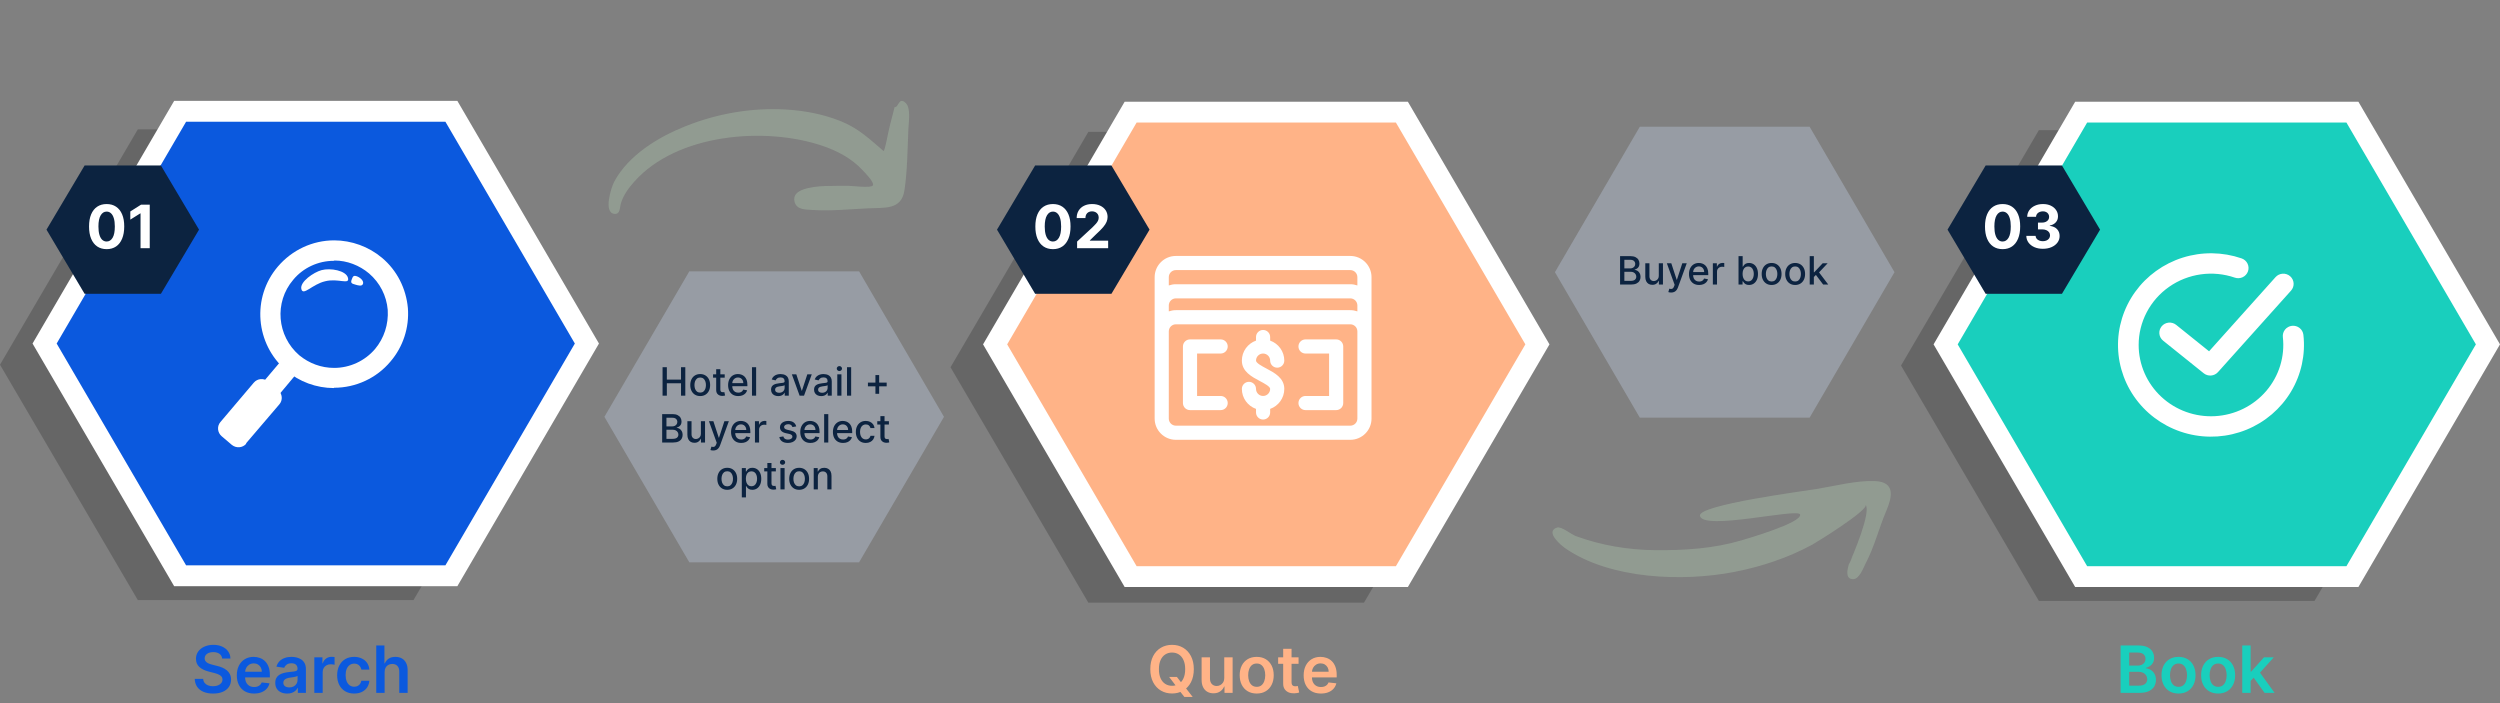 <svg width="960" height="270" viewBox="0 0 960 270" fill="none" xmlns="http://www.w3.org/2000/svg">
<rect x="0" y="0" width="960" height="270" fill="#808080" stroke="none"/>
<path d="M448.949 259.944H451.932L453.699 262.234L454.959 263.726L457.987 267.614H454.791L452.731 265.004L451.852 263.761L448.949 259.944ZM458.422 256.961C458.422 258.92 458.055 260.598 457.321 261.994C456.593 263.385 455.598 264.451 454.338 265.19C453.083 265.93 451.66 266.3 450.068 266.3C448.475 266.3 447.049 265.93 445.788 265.19C444.534 264.445 443.539 263.376 442.805 261.985C442.078 260.589 441.714 258.914 441.714 256.961C441.714 255.002 442.078 253.327 442.805 251.936C443.539 250.539 444.534 249.471 445.788 248.731C447.049 247.991 448.475 247.621 450.068 247.621C451.66 247.621 453.083 247.991 454.338 248.731C455.598 249.471 456.593 250.539 457.321 251.936C458.055 253.327 458.422 255.002 458.422 256.961ZM455.11 256.961C455.11 255.582 454.894 254.419 454.462 253.472C454.036 252.519 453.444 251.8 452.687 251.314C451.929 250.823 451.056 250.577 450.068 250.577C449.079 250.577 448.206 250.823 447.449 251.314C446.691 251.8 446.096 252.519 445.664 253.472C445.238 254.419 445.025 255.582 445.025 256.961C445.025 258.34 445.238 259.506 445.664 260.458C446.096 261.405 446.691 262.125 447.449 262.616C448.206 263.101 449.079 263.344 450.068 263.344C451.056 263.344 451.929 263.101 452.687 262.616C453.444 262.125 454.036 261.405 454.462 260.458C454.894 259.506 455.11 258.34 455.11 256.961ZM470.109 260.316V252.415H473.323V266.052H470.207V263.628H470.065C469.757 264.391 469.251 265.016 468.547 265.501C467.848 265.986 466.987 266.229 465.963 266.229C465.07 266.229 464.28 266.031 463.593 265.634C462.912 265.232 462.38 264.649 461.995 263.885C461.61 263.116 461.418 262.187 461.418 261.098V252.415H464.632V260.601C464.632 261.465 464.868 262.151 465.342 262.66C465.815 263.169 466.437 263.424 467.206 263.424C467.68 263.424 468.138 263.308 468.582 263.077C469.026 262.847 469.39 262.503 469.674 262.048C469.964 261.586 470.109 261.009 470.109 260.316ZM482.576 266.318C481.244 266.318 480.09 266.025 479.114 265.439C478.137 264.853 477.379 264.033 476.841 262.98C476.308 261.926 476.042 260.695 476.042 259.287C476.042 257.878 476.308 256.644 476.841 255.585C477.379 254.525 478.137 253.702 479.114 253.116C480.09 252.531 481.244 252.238 482.576 252.238C483.908 252.238 485.062 252.531 486.038 253.116C487.015 253.702 487.77 254.525 488.302 255.585C488.841 256.644 489.11 257.878 489.11 259.287C489.11 260.695 488.841 261.926 488.302 262.98C487.77 264.033 487.015 264.853 486.038 265.439C485.062 266.025 483.908 266.318 482.576 266.318ZM482.594 263.743C483.316 263.743 483.92 263.545 484.405 263.148C484.89 262.746 485.251 262.207 485.488 261.533C485.731 260.858 485.852 260.106 485.852 259.278C485.852 258.443 485.731 257.689 485.488 257.014C485.251 256.333 484.89 255.792 484.405 255.389C483.92 254.987 483.316 254.786 482.594 254.786C481.854 254.786 481.238 254.987 480.747 255.389C480.262 255.792 479.898 256.333 479.655 257.014C479.418 257.689 479.3 258.443 479.3 259.278C479.3 260.106 479.418 260.858 479.655 261.533C479.898 262.207 480.262 262.746 480.747 263.148C481.238 263.545 481.854 263.743 482.594 263.743ZM498.647 252.415V254.901H490.808V252.415H498.647ZM492.743 249.148H495.957V261.95C495.957 262.382 496.022 262.713 496.152 262.944C496.289 263.169 496.466 263.323 496.685 263.406C496.904 263.489 497.147 263.53 497.413 263.53C497.614 263.53 497.798 263.515 497.964 263.486C498.135 263.456 498.265 263.43 498.354 263.406L498.896 265.918C498.724 265.978 498.478 266.043 498.159 266.114C497.845 266.185 497.46 266.226 497.005 266.238C496.2 266.262 495.475 266.14 494.83 265.874C494.185 265.602 493.673 265.181 493.294 264.613C492.921 264.045 492.737 263.335 492.743 262.483V249.148ZM507.225 266.318C505.858 266.318 504.677 266.034 503.683 265.466C502.695 264.891 501.934 264.081 501.401 263.033C500.869 261.98 500.602 260.74 500.602 259.313C500.602 257.911 500.869 256.679 501.401 255.62C501.94 254.555 502.692 253.726 503.656 253.134C504.621 252.536 505.755 252.238 507.057 252.238C507.897 252.238 508.69 252.374 509.436 252.646C510.188 252.912 510.85 253.327 511.425 253.889C512.005 254.451 512.46 255.167 512.792 256.037C513.123 256.901 513.289 257.931 513.289 259.127V260.112H502.112V257.946H510.208C510.202 257.331 510.069 256.783 509.809 256.304C509.548 255.818 509.184 255.437 508.717 255.158C508.255 254.88 507.717 254.741 507.101 254.741C506.444 254.741 505.867 254.901 505.37 255.221C504.873 255.534 504.485 255.949 504.207 256.463C503.935 256.972 503.796 257.532 503.79 258.141V260.032C503.79 260.825 503.935 261.506 504.225 262.074C504.515 262.637 504.92 263.069 505.441 263.37C505.962 263.666 506.571 263.814 507.27 263.814C507.737 263.814 508.16 263.749 508.539 263.619C508.918 263.483 509.247 263.285 509.525 263.024C509.803 262.764 510.013 262.441 510.155 262.056L513.156 262.394C512.966 263.187 512.605 263.879 512.073 264.471C511.546 265.057 510.871 265.513 510.048 265.838C509.226 266.158 508.285 266.318 507.225 266.318Z" fill="#FFB387"/>
<path opacity="0.2" d="M417.923 231.417L364.996 141.03L417.923 50.643H523.778L576.706 141.03L523.778 231.417H417.923Z" fill="black"/>
<path d="M538.326 221.416H434.165L382.122 132.238L434.165 43.06H538.326L590.369 132.238L538.326 221.416Z" fill="#FFB387" stroke="white" stroke-width="8"/>
<path d="M486.293 141.504C484.611 140.615 482.308 139.398 482.308 138.474C482.308 136.977 483.526 135.758 485.024 135.758C486.521 135.758 487.739 136.977 487.739 138.474C487.739 139.974 488.955 141.189 490.455 141.189C491.955 141.189 493.17 139.974 493.17 138.474C493.17 134.934 490.9 131.915 487.739 130.794V129.422C487.739 127.923 486.524 126.707 485.024 126.707C483.524 126.707 482.308 127.922 482.308 129.422V130.794C479.147 131.915 476.877 134.934 476.877 138.474C476.877 142.67 480.69 144.686 483.755 146.306C485.436 147.194 487.739 148.412 487.739 149.336C487.739 150.833 486.521 152.051 485.024 152.051C483.526 152.051 482.308 150.833 482.308 149.336C482.308 147.836 481.092 146.62 479.593 146.62C478.093 146.62 476.877 147.836 476.877 149.336C476.877 152.876 479.147 155.894 482.308 157.015V158.388C482.308 159.887 483.524 161.103 485.024 161.103C486.523 161.103 487.739 159.887 487.739 158.388V157.015C490.9 155.894 493.17 152.876 493.17 149.336C493.17 145.14 489.357 143.124 486.293 141.504Z" fill="white"/>
<path d="M468.731 152.052H459.679V135.759H468.731C470.231 135.759 471.447 134.543 471.447 133.043C471.447 131.543 470.231 130.327 468.731 130.327H456.964C455.464 130.327 454.248 131.543 454.248 133.043V154.767C454.248 156.267 455.464 157.483 456.964 157.483H468.731C470.231 157.483 471.447 156.267 471.447 154.767C471.447 153.267 470.231 152.052 468.731 152.052Z" fill="white"/>
<path d="M513.086 130.327H501.319C499.819 130.327 498.604 131.543 498.604 133.043C498.604 134.543 499.819 135.759 501.319 135.759H510.371V152.052H501.319C499.819 152.052 498.604 153.267 498.604 154.767C498.604 156.267 499.819 157.483 501.319 157.483H513.086C514.586 157.483 515.802 156.267 515.802 154.767V133.043C515.802 131.543 514.586 130.327 513.086 130.327Z" fill="white"/>
<path d="M518.516 98.284H451.533C447.041 98.284 443.387 101.939 443.387 106.431C443.387 107.204 443.387 159.738 443.387 160.741C443.387 165.233 447.041 168.888 451.533 168.888H518.516C523.008 168.888 526.663 165.233 526.663 160.741C526.663 158.529 526.663 108.673 526.663 106.431C526.663 101.939 523.008 98.284 518.516 98.284ZM521.232 160.741C521.232 162.239 520.014 163.457 518.516 163.457H451.533C450.036 163.457 448.818 162.239 448.818 160.741C448.818 159.075 448.818 128.856 448.818 127.25C448.818 125.753 450.036 124.534 451.533 124.534H518.516C520.014 124.534 521.232 125.753 521.232 127.25C521.232 128.858 521.232 159.095 521.232 160.741ZM521.232 119.57C520.382 119.269 519.468 119.103 518.516 119.103H451.533C450.581 119.103 449.668 119.269 448.818 119.57V117.293C448.818 115.795 450.036 114.577 451.533 114.577H518.516C520.014 114.577 521.232 115.795 521.232 117.293V119.57ZM521.232 109.613C520.382 109.312 519.468 109.146 518.516 109.146H451.533C450.581 109.146 449.668 109.312 448.818 109.613V106.431C448.818 104.933 450.036 103.715 451.533 103.715H518.516C520.014 103.715 521.232 104.933 521.232 106.431V109.613Z" fill="white"/>
<path d="M814.317 266.052V247.87H821.277C822.591 247.87 823.683 248.077 824.553 248.491C825.429 248.9 826.083 249.459 826.515 250.169C826.953 250.879 827.172 251.684 827.172 252.584C827.172 253.324 827.03 253.957 826.746 254.484C826.462 255.005 826.08 255.428 825.601 255.753C825.121 256.079 824.585 256.313 823.994 256.455V256.632C824.639 256.668 825.257 256.866 825.849 257.227C826.447 257.582 826.935 258.085 827.314 258.736C827.693 259.387 827.882 260.174 827.882 261.098C827.882 262.039 827.654 262.885 827.199 263.637C826.743 264.382 826.056 264.971 825.139 265.403C824.221 265.835 823.067 266.052 821.676 266.052H814.317ZM817.61 263.299H821.153C822.348 263.299 823.209 263.072 823.736 262.616C824.269 262.154 824.535 261.562 824.535 260.84C824.535 260.302 824.402 259.816 824.136 259.384C823.869 258.946 823.491 258.603 822.999 258.354C822.508 258.1 821.922 257.973 821.241 257.973H817.61V263.299ZM817.61 255.602H820.869C821.437 255.602 821.949 255.499 822.404 255.292C822.86 255.079 823.218 254.78 823.479 254.395C823.745 254.004 823.878 253.543 823.878 253.01C823.878 252.306 823.63 251.726 823.132 251.27C822.641 250.814 821.91 250.586 820.94 250.586H817.61V255.602ZM836.554 266.318C835.222 266.318 834.068 266.025 833.091 265.439C832.115 264.853 831.357 264.033 830.818 262.98C830.286 261.926 830.019 260.695 830.019 259.287C830.019 257.878 830.286 256.644 830.818 255.585C831.357 254.525 832.115 253.702 833.091 253.116C834.068 252.531 835.222 252.238 836.554 252.238C837.885 252.238 839.039 252.531 840.016 253.116C840.992 253.702 841.747 254.525 842.28 255.585C842.818 256.644 843.088 257.878 843.088 259.287C843.088 260.695 842.818 261.926 842.28 262.98C841.747 264.033 840.992 264.853 840.016 265.439C839.039 266.025 837.885 266.318 836.554 266.318ZM836.571 263.743C837.293 263.743 837.897 263.545 838.382 263.148C838.868 262.746 839.229 262.207 839.465 261.533C839.708 260.858 839.829 260.106 839.829 259.278C839.829 258.443 839.708 257.689 839.465 257.014C839.229 256.333 838.868 255.792 838.382 255.389C837.897 254.987 837.293 254.786 836.571 254.786C835.831 254.786 835.216 254.987 834.725 255.389C834.239 255.792 833.875 256.333 833.633 257.014C833.396 257.689 833.278 258.443 833.278 259.278C833.278 260.106 833.396 260.858 833.633 261.533C833.875 262.207 834.239 262.746 834.725 263.148C835.216 263.545 835.831 263.743 836.571 263.743ZM851.764 266.318C850.432 266.318 849.278 266.025 848.301 265.439C847.325 264.853 846.567 264.033 846.028 262.98C845.496 261.926 845.229 260.695 845.229 259.287C845.229 257.878 845.496 256.644 846.028 255.585C846.567 254.525 847.325 253.702 848.301 253.116C849.278 252.531 850.432 252.238 851.764 252.238C853.095 252.238 854.249 252.531 855.226 253.116C856.202 253.702 856.957 254.525 857.49 255.585C858.028 256.644 858.298 257.878 858.298 259.287C858.298 260.695 858.028 261.926 857.49 262.98C856.957 264.033 856.202 264.853 855.226 265.439C854.249 266.025 853.095 266.318 851.764 266.318ZM851.781 263.743C852.503 263.743 853.107 263.545 853.592 263.148C854.078 262.746 854.439 262.207 854.675 261.533C854.918 260.858 855.039 260.106 855.039 259.278C855.039 258.443 854.918 257.689 854.675 257.014C854.439 256.333 854.078 255.792 853.592 255.389C853.107 254.987 852.503 254.786 851.781 254.786C851.041 254.786 850.426 254.987 849.935 255.389C849.449 255.792 849.085 256.333 848.843 257.014C848.606 257.689 848.488 258.443 848.488 259.278C848.488 260.106 848.606 260.858 848.843 261.533C849.085 262.207 849.449 262.746 849.935 263.148C850.426 263.545 851.041 263.743 851.781 263.743ZM863.955 261.772L863.946 257.893H864.461L869.362 252.415H873.117L867.089 259.127H866.423L863.955 261.772ZM861.025 266.052V247.87H864.239V266.052H861.025ZM869.584 266.052L865.145 259.846L867.311 257.582L873.428 266.052H869.584Z" fill="#19CFBD"/>
<path opacity="0.2" d="M782.923 230.756L729.996 140.368L782.923 49.981H888.778L941.706 140.368L888.778 230.756H782.923Z" fill="black"/>
<path d="M903.326 221.416H799.165L747.122 132.238L799.165 43.06H903.326L955.369 132.238L903.326 221.416Z" fill="#19CFBD" stroke="white" stroke-width="8"/>
<path fill-rule="evenodd" clip-rule="evenodd" d="M821.244 132.478C821.243 128.106 822.303 123.796 824.337 119.911C826.37 116.025 829.318 112.676 832.933 110.144C836.548 107.612 840.725 105.97 845.116 105.356C849.506 104.742 853.982 105.173 858.168 106.614C859.162 106.956 860.253 106.894 861.2 106.442C862.148 105.991 862.874 105.186 863.221 104.206C863.567 103.226 863.504 102.151 863.046 101.217C862.588 100.282 861.772 99.566 860.779 99.224C853.468 96.709 845.527 96.606 838.151 98.929C830.776 101.252 824.366 105.877 819.888 112.105C815.41 118.334 813.107 125.829 813.325 133.461C813.543 141.093 816.271 148.448 821.097 154.419C825.924 160.389 832.587 164.65 840.084 166.56C847.58 168.47 855.503 167.926 862.658 165.009C869.814 162.092 875.813 156.96 879.754 150.388C883.694 143.815 885.361 136.158 884.503 128.57C884.446 128.059 884.287 127.565 884.036 127.115C883.785 126.664 883.447 126.267 883.04 125.946C882.633 125.625 882.166 125.386 881.666 125.243C881.165 125.1 880.641 125.055 880.123 125.112C879.606 125.168 879.104 125.325 878.648 125.572C878.191 125.82 877.788 126.154 877.463 126.555C877.137 126.956 876.895 127.416 876.749 127.91C876.604 128.403 876.559 128.92 876.616 129.431C877.034 133.131 876.682 136.877 875.582 140.439C874.483 144.001 872.658 147.304 870.219 150.147C867.781 152.99 864.78 155.313 861.4 156.973C858.021 158.634 854.333 159.597 850.563 159.805C846.793 160.012 843.02 159.459 839.474 158.18C835.928 156.901 832.683 154.922 829.939 152.364C827.195 149.807 825.009 146.724 823.514 143.305C822.018 139.886 821.246 136.202 821.244 132.478ZM879.762 111.595C880.459 110.817 880.814 109.797 880.748 108.761C880.683 107.725 880.202 106.758 879.413 106.071C878.624 105.384 877.591 105.034 876.54 105.099C875.489 105.163 874.508 105.637 873.811 106.415L848.281 134.896L835.653 124.752C835.25 124.427 834.785 124.184 834.286 124.036C833.787 123.889 833.263 123.839 832.745 123.891C831.698 123.996 830.736 124.507 830.071 125.311C829.742 125.709 829.495 126.168 829.346 126.66C829.196 127.152 829.146 127.668 829.199 128.179C829.305 129.212 829.823 130.16 830.639 130.816L846.226 143.335C847.02 143.972 848.034 144.282 849.054 144.199C850.074 144.117 851.023 143.649 851.701 142.893L879.762 111.595Z" fill="white"/>
<path opacity="0.5" d="M709.986 216.592C711.52 213.394 718.633 196.526 716.381 193.78C717.925 195.66 697.604 208.237 695.933 209.143C686.588 214.212 676.355 217.615 665.929 219.633C646.147 223.466 618.454 222.454 601.194 210.631C599.527 209.489 593.113 204.181 597.882 202.584C599.556 202.017 603.259 205.171 605.175 205.872C614.86 209.426 625.293 211.169 635.586 211.258C646.817 211.355 657.876 210.691 668.731 207.492C671.161 206.771 691.869 200.743 691.244 197.606C690.708 194.907 653.841 204.009 652.77 198.047C652.025 193.882 692.805 188.553 697.464 187.791C704.537 186.641 712.835 184.43 719.989 184.731C727.94 185.076 726.583 190.914 724.309 196.243C721.471 202.906 719.813 209.866 716.433 216.308C715.546 218.006 714.018 222.445 711.566 222.408C708.388 222.346 709.443 218.551 709.969 216.587C709.692 217.621 713.045 210.157 709.969 216.587L709.986 216.592Z" fill="#A3B6A2"/>
<path d="M85.31 252.868C85.227 252.093 84.878 251.489 84.263 251.057C83.653 250.625 82.86 250.409 81.883 250.409C81.197 250.409 80.608 250.512 80.117 250.719C79.625 250.927 79.249 251.208 78.989 251.563C78.729 251.918 78.596 252.323 78.59 252.779C78.59 253.158 78.675 253.486 78.847 253.765C79.025 254.043 79.264 254.279 79.566 254.475C79.868 254.664 80.202 254.824 80.569 254.954C80.936 255.084 81.306 255.194 81.679 255.283L83.384 255.709C84.07 255.869 84.73 256.085 85.363 256.357C86.003 256.629 86.574 256.972 87.077 257.387C87.586 257.801 87.988 258.301 88.284 258.887C88.58 259.473 88.728 260.16 88.728 260.947C88.728 262.012 88.456 262.95 87.911 263.761C87.367 264.566 86.58 265.196 85.55 265.652C84.526 266.102 83.286 266.327 81.83 266.327C80.415 266.327 79.187 266.108 78.146 265.67C77.11 265.232 76.299 264.593 75.713 263.752C75.133 262.912 74.82 261.888 74.772 260.68H78.013C78.06 261.314 78.255 261.84 78.599 262.261C78.942 262.681 79.389 262.995 79.939 263.202C80.495 263.409 81.117 263.512 81.803 263.512C82.519 263.512 83.147 263.406 83.686 263.193C84.23 262.974 84.656 262.672 84.964 262.287C85.272 261.897 85.428 261.441 85.434 260.92C85.428 260.447 85.289 260.056 85.017 259.748C84.745 259.435 84.363 259.174 83.872 258.967C83.387 258.754 82.818 258.565 82.167 258.399L80.099 257.866C78.601 257.481 77.418 256.898 76.548 256.117C75.684 255.33 75.251 254.285 75.251 252.983C75.251 251.912 75.541 250.974 76.121 250.169C76.707 249.364 77.504 248.74 78.51 248.296C79.516 247.846 80.655 247.621 81.928 247.621C83.218 247.621 84.348 247.846 85.319 248.296C86.296 248.74 87.062 249.358 87.618 250.151C88.175 250.938 88.462 251.844 88.48 252.868H85.31ZM97.559 266.318C96.192 266.318 95.011 266.034 94.017 265.466C93.029 264.891 92.268 264.081 91.735 263.033C91.203 261.98 90.936 260.74 90.936 259.313C90.936 257.911 91.203 256.679 91.735 255.62C92.274 254.555 93.026 253.726 93.99 253.134C94.955 252.536 96.088 252.238 97.391 252.238C98.231 252.238 99.024 252.374 99.77 252.646C100.522 252.912 101.184 253.327 101.759 253.889C102.339 254.451 102.794 255.167 103.126 256.037C103.457 256.901 103.623 257.931 103.623 259.127V260.112H92.446V257.946H100.542C100.536 257.331 100.403 256.783 100.143 256.304C99.882 255.818 99.518 255.437 99.051 255.158C98.589 254.88 98.05 254.741 97.435 254.741C96.778 254.741 96.201 254.901 95.704 255.221C95.207 255.534 94.819 255.949 94.541 256.463C94.269 256.972 94.129 257.532 94.124 258.141V260.032C94.124 260.825 94.269 261.506 94.559 262.074C94.849 262.637 95.254 263.069 95.775 263.37C96.296 263.666 96.905 263.814 97.604 263.814C98.071 263.814 98.494 263.749 98.873 263.619C99.252 263.483 99.581 263.285 99.859 263.024C100.137 262.764 100.347 262.441 100.489 262.056L103.49 262.394C103.3 263.187 102.939 263.879 102.407 264.471C101.88 265.057 101.205 265.513 100.382 265.838C99.56 266.158 98.619 266.318 97.559 266.318ZM110.266 266.327C109.402 266.327 108.623 266.173 107.931 265.865C107.244 265.551 106.7 265.09 106.297 264.48C105.901 263.871 105.703 263.119 105.703 262.225C105.703 261.456 105.845 260.82 106.129 260.316C106.413 259.813 106.8 259.411 107.292 259.109C107.783 258.807 108.336 258.579 108.952 258.425C109.573 258.266 110.215 258.15 110.878 258.079C111.677 257.996 112.325 257.922 112.823 257.857C113.32 257.786 113.681 257.68 113.906 257.538C114.136 257.39 114.252 257.162 114.252 256.854V256.801C114.252 256.132 114.054 255.614 113.657 255.247C113.261 254.88 112.689 254.697 111.944 254.697C111.156 254.697 110.532 254.868 110.07 255.212C109.615 255.555 109.307 255.96 109.147 256.428L106.146 256.002C106.383 255.173 106.774 254.481 107.318 253.924C107.863 253.362 108.529 252.942 109.316 252.664C110.103 252.38 110.973 252.238 111.926 252.238C112.583 252.238 113.237 252.315 113.888 252.468C114.539 252.622 115.134 252.877 115.672 253.232C116.211 253.581 116.643 254.058 116.968 254.661C117.3 255.265 117.466 256.02 117.466 256.925V266.052H114.376V264.178H114.27C114.074 264.557 113.799 264.912 113.444 265.244C113.095 265.569 112.654 265.833 112.121 266.034C111.594 266.229 110.976 266.327 110.266 266.327ZM111.1 263.965C111.745 263.965 112.305 263.838 112.778 263.583C113.252 263.323 113.616 262.98 113.87 262.554C114.131 262.128 114.261 261.663 114.261 261.16V259.553C114.16 259.636 113.988 259.713 113.746 259.784C113.509 259.855 113.243 259.917 112.947 259.97C112.651 260.023 112.358 260.071 112.068 260.112C111.778 260.154 111.526 260.189 111.313 260.219C110.834 260.284 110.405 260.39 110.026 260.538C109.647 260.686 109.348 260.893 109.129 261.16C108.91 261.42 108.801 261.758 108.801 262.172C108.801 262.764 109.017 263.211 109.449 263.512C109.881 263.814 110.431 263.965 111.1 263.965ZM120.697 266.052V252.415H123.813V254.688H123.955C124.204 253.901 124.63 253.294 125.234 252.868C125.843 252.436 126.539 252.22 127.32 252.22C127.498 252.22 127.696 252.229 127.915 252.246C128.14 252.258 128.326 252.279 128.474 252.309V255.265C128.338 255.218 128.122 255.176 127.826 255.141C127.536 255.099 127.255 255.079 126.983 255.079C126.397 255.079 125.87 255.206 125.402 255.46C124.941 255.709 124.577 256.055 124.31 256.499C124.044 256.943 123.911 257.455 123.911 258.035V266.052H120.697ZM135.996 266.318C134.635 266.318 133.466 266.019 132.489 265.421C131.519 264.823 130.77 263.998 130.243 262.944C129.722 261.885 129.462 260.666 129.462 259.287C129.462 257.902 129.728 256.679 130.261 255.62C130.794 254.555 131.545 253.726 132.516 253.134C133.492 252.536 134.646 252.238 135.978 252.238C137.085 252.238 138.064 252.442 138.917 252.85C139.775 253.253 140.459 253.824 140.968 254.564C141.477 255.297 141.767 256.156 141.838 257.138H138.766C138.642 256.481 138.346 255.934 137.878 255.496C137.416 255.052 136.798 254.83 136.023 254.83C135.366 254.83 134.789 255.007 134.291 255.363C133.794 255.712 133.407 256.215 133.128 256.872C132.856 257.529 132.72 258.316 132.72 259.233C132.72 260.163 132.856 260.962 133.128 261.63C133.401 262.293 133.782 262.805 134.274 263.166C134.771 263.521 135.354 263.699 136.023 263.699C136.496 263.699 136.919 263.61 137.292 263.433C137.671 263.249 137.988 262.986 138.242 262.642C138.497 262.299 138.671 261.882 138.766 261.391H141.838C141.761 262.355 141.477 263.211 140.985 263.956C140.494 264.696 139.825 265.276 138.979 265.696C138.133 266.111 137.138 266.318 135.996 266.318ZM147.69 258.061V266.052H144.476V247.87H147.619V254.732H147.779C148.099 253.963 148.593 253.356 149.262 252.912C149.936 252.462 150.795 252.238 151.836 252.238C152.783 252.238 153.609 252.436 154.313 252.832C155.017 253.229 155.562 253.809 155.947 254.572C156.337 255.336 156.533 256.268 156.533 257.369V266.052H153.319V257.866C153.319 256.949 153.082 256.236 152.609 255.727C152.141 255.212 151.484 254.954 150.638 254.954C150.07 254.954 149.561 255.079 149.111 255.327C148.667 255.57 148.318 255.922 148.063 256.384C147.815 256.845 147.69 257.404 147.69 258.061Z" fill="#0B59DE"/>
<path opacity="0.2" d="M52.927 230.437L0 140.049L52.927 49.662H158.782L211.71 140.049L158.782 230.437H52.927Z" fill="black"/>
<path d="M173.33 221.097H69.169L17.125 131.919L69.169 42.74H173.33L225.373 131.919L173.33 221.097Z" fill="#0B59DE" stroke="white" stroke-width="8"/>
<path fill-rule="evenodd" clip-rule="evenodd" d="M128.202 100.154C122.194 100.154 116.416 102.811 112.602 107.431C105.207 116.094 106.362 129.03 114.914 136.423C118.727 139.541 123.349 141.274 128.318 141.274C134.327 141.274 140.105 138.617 144.034 133.997C147.5 129.839 149.234 124.526 148.887 118.981C148.425 113.553 145.882 108.586 141.722 105.005C138.025 101.887 133.287 100.039 128.434 100.039L128.202 100.154ZM128.202 149.013C121.5 149.013 114.914 146.587 109.945 142.313C98.042 132.149 96.54 114.246 106.709 102.349C112.14 95.996 119.998 92.3 128.318 92.3C135.02 92.3 141.607 94.725 146.691 98.999C152.469 103.85 155.936 110.781 156.629 118.288C157.207 125.796 154.78 133.188 149.927 138.848C144.611 145.201 136.638 148.897 128.318 148.897L128.202 149.013Z" fill="white"/>
<path fill-rule="evenodd" clip-rule="evenodd" d="M107.053 151.669L101.16 146.587L109.365 136.884L115.258 141.851L107.053 151.669Z" fill="white"/>
<path fill-rule="evenodd" clip-rule="evenodd" d="M94.575 170.381C93.188 171.998 90.761 172.229 89.028 170.843L85.099 167.493C83.481 166.107 83.25 163.682 84.637 162.064L97.464 146.933C98.85 145.316 101.277 145.085 102.895 146.471L106.824 149.821C108.442 151.207 108.673 153.633 107.286 155.25L94.459 170.265L94.575 170.381Z" fill="white"/>
<path fill-rule="evenodd" clip-rule="evenodd" d="M133.634 106.738C134.327 109.51 129.82 106.738 124.852 108.009C119.883 109.164 116.416 113.784 115.723 111.012C115.029 108.24 120.46 104.544 123.465 103.735C126.816 102.811 132.94 103.851 133.634 106.738Z" fill="white"/>
<path fill-rule="evenodd" clip-rule="evenodd" d="M139.413 108.932C139.066 110.087 137.564 109.625 136.408 109.279C135.137 108.932 134.559 108.701 135.021 107.431C135.484 106.16 135.715 105.698 136.87 106.044C138.026 106.391 139.759 107.662 139.413 108.932Z" fill="white"/>
<g opacity="0.3">
<path d="M264.69 215.927L232.09 160.064L264.69 104.202H329.892L362.492 160.064L329.892 215.927H264.69Z" fill="#CEDEF8"/>
</g>
<path d="M254.424 151.925V141.015H256.07V145.756H261.509V141.015H263.16V151.925H261.509V147.168H256.07V151.925H254.424ZM268.876 152.09C268.109 152.09 267.439 151.914 266.868 151.562C266.296 151.211 265.852 150.719 265.536 150.087C265.22 149.455 265.062 148.716 265.062 147.871C265.062 147.022 265.22 146.28 265.536 145.644C265.852 145.009 266.296 144.515 266.868 144.164C267.439 143.812 268.109 143.636 268.876 143.636C269.643 143.636 270.312 143.812 270.884 144.164C271.456 144.515 271.9 145.009 272.216 145.644C272.532 146.28 272.69 147.022 272.69 147.871C272.69 148.716 272.532 149.455 272.216 150.087C271.9 150.719 271.456 151.211 270.884 151.562C270.312 151.914 269.643 152.09 268.876 152.09ZM268.881 150.753C269.378 150.753 269.79 150.621 270.117 150.359C270.444 150.096 270.685 149.746 270.841 149.309C271.001 148.872 271.081 148.391 271.081 147.866C271.081 147.344 271.001 146.864 270.841 146.427C270.685 145.987 270.444 145.634 270.117 145.367C269.79 145.101 269.378 144.968 268.881 144.968C268.38 144.968 267.965 145.101 267.635 145.367C267.308 145.634 267.065 145.987 266.905 146.427C266.749 146.864 266.671 147.344 266.671 147.866C266.671 148.391 266.749 148.872 266.905 149.309C267.065 149.746 267.308 150.096 267.635 150.359C267.965 150.621 268.38 150.753 268.881 150.753ZM278.287 143.743V145.021H273.818V143.743H278.287ZM275.016 141.783H276.609V149.522C276.609 149.831 276.655 150.064 276.747 150.22C276.84 150.373 276.959 150.477 277.104 150.534C277.253 150.588 277.415 150.614 277.589 150.614C277.717 150.614 277.829 150.605 277.925 150.588C278.02 150.57 278.095 150.556 278.148 150.545L278.436 151.861C278.344 151.896 278.212 151.932 278.042 151.967C277.871 152.006 277.658 152.028 277.402 152.031C276.983 152.038 276.593 151.964 276.231 151.807C275.868 151.651 275.575 151.41 275.352 151.083C275.128 150.756 275.016 150.346 275.016 149.852V141.783ZM283.487 152.09C282.681 152.09 281.987 151.917 281.404 151.573C280.825 151.225 280.378 150.737 280.062 150.108C279.749 149.476 279.593 148.736 279.593 147.887C279.593 147.049 279.749 146.31 280.062 145.671C280.378 145.032 280.818 144.533 281.383 144.174C281.951 143.816 282.615 143.636 283.375 143.636C283.837 143.636 284.284 143.713 284.717 143.865C285.151 144.018 285.539 144.258 285.884 144.584C286.228 144.911 286.5 145.335 286.699 145.857C286.898 146.376 286.997 147.006 286.997 147.748V148.313H280.493V147.12H285.436C285.436 146.701 285.351 146.33 285.181 146.007C285.01 145.68 284.771 145.422 284.462 145.234C284.156 145.046 283.798 144.952 283.386 144.952C282.938 144.952 282.548 145.062 282.214 145.282C281.884 145.499 281.628 145.783 281.447 146.134C281.269 146.482 281.18 146.861 281.18 147.269V148.201C281.18 148.748 281.276 149.213 281.468 149.597C281.663 149.98 281.935 150.273 282.283 150.476C282.631 150.675 283.038 150.774 283.503 150.774C283.805 150.774 284.08 150.731 284.329 150.646C284.577 150.557 284.792 150.426 284.973 150.252C285.154 150.078 285.293 149.863 285.389 149.607L286.896 149.879C286.775 150.323 286.559 150.712 286.246 151.046C285.937 151.376 285.548 151.633 285.08 151.818C284.614 151.999 284.084 152.09 283.487 152.09ZM290.357 141.015V151.925H288.764V141.015H290.357ZM298.85 152.106C298.332 152.106 297.863 152.01 297.444 151.818C297.025 151.623 296.693 151.34 296.448 150.971C296.207 150.602 296.086 150.149 296.086 149.613C296.086 149.151 296.175 148.771 296.352 148.473C296.53 148.175 296.77 147.938 297.071 147.764C297.373 147.59 297.711 147.459 298.083 147.37C298.456 147.281 298.836 147.214 299.223 147.168C299.713 147.111 300.111 147.065 300.417 147.029C300.722 146.99 300.944 146.928 301.082 146.843C301.221 146.758 301.29 146.619 301.29 146.427V146.39C301.29 145.925 301.159 145.564 300.896 145.309C300.637 145.053 300.25 144.925 299.735 144.925C299.198 144.925 298.776 145.044 298.467 145.282C298.162 145.517 297.95 145.778 297.833 146.065L296.336 145.724C296.514 145.227 296.773 144.826 297.114 144.52C297.458 144.211 297.854 143.988 298.302 143.849C298.749 143.707 299.22 143.636 299.713 143.636C300.04 143.636 300.386 143.675 300.752 143.753C301.121 143.828 301.466 143.966 301.785 144.169C302.109 144.371 302.373 144.661 302.579 145.037C302.785 145.41 302.888 145.895 302.888 146.491V151.925H301.333V150.806H301.269C301.166 151.012 301.011 151.214 300.805 151.413C300.599 151.612 300.335 151.777 300.012 151.909C299.689 152.04 299.301 152.106 298.85 152.106ZM299.197 150.827C299.637 150.827 300.013 150.74 300.326 150.566C300.642 150.392 300.882 150.165 301.045 149.884C301.212 149.6 301.295 149.297 301.295 148.974V147.919C301.239 147.976 301.129 148.029 300.965 148.079C300.805 148.125 300.622 148.166 300.417 148.201C300.211 148.233 300.01 148.263 299.815 148.292C299.619 148.317 299.456 148.338 299.325 148.356C299.016 148.395 298.733 148.46 298.478 148.553C298.225 148.645 298.023 148.778 297.87 148.952C297.721 149.123 297.647 149.35 297.647 149.634C297.647 150.028 297.792 150.327 298.083 150.529C298.375 150.728 298.746 150.827 299.197 150.827ZM311.716 143.743L308.749 151.925H307.044L304.072 143.743H305.782L307.854 150.039H307.939L310.006 143.743H311.716ZM315.359 152.106C314.841 152.106 314.372 152.01 313.953 151.818C313.534 151.623 313.202 151.34 312.957 150.971C312.715 150.602 312.595 150.149 312.595 149.613C312.595 149.151 312.683 148.771 312.861 148.473C313.039 148.175 313.278 147.938 313.58 147.764C313.882 147.59 314.219 147.459 314.592 147.37C314.965 147.281 315.345 147.214 315.732 147.168C316.222 147.111 316.62 147.065 316.925 147.029C317.231 146.99 317.453 146.928 317.591 146.843C317.73 146.758 317.799 146.619 317.799 146.427V146.39C317.799 145.925 317.667 145.564 317.405 145.309C317.145 145.053 316.758 144.925 316.243 144.925C315.707 144.925 315.285 145.044 314.976 145.282C314.67 145.517 314.459 145.778 314.342 146.065L312.845 145.724C313.023 145.227 313.282 144.826 313.623 144.52C313.967 144.211 314.363 143.988 314.811 143.849C315.258 143.707 315.729 143.636 316.222 143.636C316.549 143.636 316.895 143.675 317.261 143.753C317.63 143.828 317.975 143.966 318.294 144.169C318.617 144.371 318.882 144.661 319.088 145.037C319.294 145.41 319.397 145.895 319.397 146.491V151.925H317.841V150.806H317.778C317.675 151.012 317.52 151.214 317.314 151.413C317.108 151.612 316.844 151.777 316.52 151.909C316.197 152.04 315.81 152.106 315.359 152.106ZM315.705 150.827C316.146 150.827 316.522 150.74 316.835 150.566C317.151 150.392 317.391 150.165 317.554 149.884C317.721 149.6 317.804 149.297 317.804 148.974V147.919C317.747 147.976 317.637 148.029 317.474 148.079C317.314 148.125 317.131 148.166 316.925 148.201C316.719 148.233 316.519 148.263 316.323 148.292C316.128 148.317 315.965 148.338 315.833 148.356C315.524 148.395 315.242 148.46 314.986 148.553C314.734 148.645 314.532 148.778 314.379 148.952C314.23 149.123 314.155 149.35 314.155 149.634C314.155 150.028 314.301 150.327 314.592 150.529C314.883 150.728 315.254 150.827 315.705 150.827ZM321.518 151.925V143.743H323.111V151.925H321.518ZM322.323 142.48C322.046 142.48 321.808 142.388 321.609 142.203C321.413 142.015 321.316 141.791 321.316 141.532C321.316 141.269 321.413 141.046 321.609 140.861C321.808 140.673 322.046 140.579 322.323 140.579C322.6 140.579 322.836 140.673 323.031 140.861C323.23 141.046 323.329 141.269 323.329 141.532C323.329 141.791 323.23 142.015 323.031 142.203C322.836 142.388 322.6 142.48 322.323 142.48ZM326.846 141.015V151.925H325.254V141.015H326.846ZM336.165 151.232V144.03H337.598V151.232H336.165ZM333.284 148.345V146.912H340.485V148.345H333.284ZM254.271 169.925V159.015H258.266C259.04 159.015 259.681 159.143 260.189 159.399C260.696 159.651 261.076 159.994 261.328 160.427C261.581 160.857 261.707 161.341 261.707 161.881C261.707 162.336 261.623 162.719 261.456 163.032C261.289 163.341 261.066 163.589 260.785 163.778C260.508 163.962 260.203 164.097 259.869 164.182V164.289C260.231 164.307 260.585 164.424 260.929 164.64C261.277 164.854 261.565 165.157 261.792 165.551C262.019 165.946 262.133 166.425 262.133 166.99C262.133 167.547 262.001 168.048 261.739 168.492C261.479 168.932 261.078 169.282 260.535 169.541C259.991 169.797 259.297 169.925 258.452 169.925H254.271ZM255.917 168.513H258.292C259.081 168.513 259.645 168.36 259.986 168.055C260.327 167.749 260.498 167.368 260.498 166.91C260.498 166.565 260.411 166.249 260.237 165.961C260.063 165.674 259.814 165.445 259.491 165.274C259.171 165.104 258.791 165.019 258.351 165.019H255.917V168.513ZM255.917 163.735H258.122C258.491 163.735 258.823 163.664 259.118 163.522C259.416 163.38 259.652 163.181 259.826 162.925C260.004 162.666 260.093 162.361 260.093 162.009C260.093 161.558 259.935 161.18 259.619 160.874C259.303 160.569 258.818 160.416 258.164 160.416H255.917V163.735ZM269.14 166.531V161.743H270.738V169.925H269.172V168.508H269.087C268.899 168.944 268.597 169.308 268.181 169.6C267.769 169.887 267.256 170.031 266.642 170.031C266.116 170.031 265.651 169.916 265.246 169.685C264.845 169.45 264.529 169.104 264.298 168.646C264.071 168.188 263.957 167.622 263.957 166.947V161.743H265.55V166.755C265.55 167.313 265.704 167.757 266.013 168.087C266.322 168.417 266.724 168.582 267.217 168.582C267.515 168.582 267.812 168.508 268.107 168.359C268.405 168.209 268.652 167.984 268.847 167.682C269.046 167.38 269.144 166.997 269.14 166.531ZM273.885 172.993C273.647 172.993 273.43 172.973 273.235 172.934C273.04 172.899 272.894 172.86 272.798 172.817L273.182 171.512C273.473 171.59 273.732 171.624 273.959 171.613C274.187 171.602 274.387 171.517 274.561 171.357C274.739 171.198 274.895 170.937 275.03 170.574L275.227 170.031L272.234 161.743H273.938L276.01 168.092H276.095L278.168 161.743H279.877L276.506 171.017C276.349 171.443 276.15 171.803 275.909 172.098C275.668 172.396 275.38 172.62 275.046 172.769C274.712 172.918 274.325 172.993 273.885 172.993ZM284.622 170.09C283.816 170.09 283.122 169.917 282.539 169.573C281.961 169.225 281.513 168.737 281.197 168.108C280.885 167.476 280.728 166.736 280.728 165.887C280.728 165.049 280.885 164.31 281.197 163.671C281.513 163.032 281.953 162.533 282.518 162.174C283.086 161.816 283.75 161.636 284.51 161.636C284.972 161.636 285.419 161.713 285.853 161.865C286.286 162.018 286.675 162.258 287.019 162.584C287.364 162.911 287.635 163.335 287.834 163.857C288.033 164.376 288.132 165.006 288.132 165.748V166.313H281.629V165.12H286.572C286.572 164.701 286.487 164.33 286.316 164.007C286.146 163.68 285.906 163.422 285.597 163.234C285.292 163.046 284.933 162.952 284.521 162.952C284.074 162.952 283.683 163.062 283.349 163.282C283.019 163.499 282.763 163.783 282.582 164.134C282.404 164.482 282.316 164.861 282.316 165.269V166.201C282.316 166.748 282.412 167.213 282.603 167.597C282.799 167.98 283.07 168.273 283.418 168.476C283.766 168.675 284.173 168.774 284.638 168.774C284.94 168.774 285.215 168.731 285.464 168.646C285.712 168.557 285.927 168.426 286.108 168.252C286.289 168.078 286.428 167.863 286.524 167.607L288.031 167.879C287.911 168.323 287.694 168.712 287.381 169.046C287.072 169.376 286.684 169.633 286.215 169.818C285.75 169.999 285.219 170.09 284.622 170.09ZM289.9 169.925V161.743H291.439V163.042H291.524C291.673 162.602 291.936 162.256 292.313 162.004C292.693 161.748 293.122 161.62 293.602 161.62C293.701 161.62 293.818 161.624 293.953 161.631C294.092 161.638 294.2 161.647 294.278 161.658V163.181C294.214 163.163 294.101 163.144 293.937 163.122C293.774 163.098 293.611 163.085 293.447 163.085C293.071 163.085 292.735 163.165 292.44 163.325C292.149 163.481 291.918 163.699 291.748 163.98C291.578 164.257 291.492 164.573 291.492 164.928V169.925H289.9ZM305.757 163.74L304.314 163.996C304.253 163.811 304.157 163.635 304.026 163.469C303.898 163.302 303.724 163.165 303.504 163.058C303.284 162.952 303.009 162.899 302.678 162.899C302.227 162.899 301.851 163 301.549 163.202C301.247 163.401 301.096 163.659 301.096 163.975C301.096 164.248 301.198 164.468 301.4 164.635C301.602 164.802 301.929 164.939 302.38 165.045L303.68 165.344C304.433 165.518 304.994 165.786 305.363 166.148C305.732 166.51 305.917 166.981 305.917 167.56C305.917 168.05 305.775 168.486 305.491 168.87C305.21 169.25 304.818 169.548 304.314 169.765C303.813 169.981 303.232 170.09 302.572 170.09C301.656 170.09 300.908 169.894 300.329 169.504C299.75 169.11 299.395 168.55 299.264 167.826L300.803 167.591C300.899 167.993 301.096 168.296 301.395 168.502C301.693 168.705 302.082 168.806 302.561 168.806C303.083 168.806 303.5 168.698 303.813 168.481C304.125 168.261 304.282 167.993 304.282 167.677C304.282 167.421 304.186 167.206 303.994 167.032C303.806 166.858 303.516 166.727 303.126 166.638L301.741 166.334C300.977 166.16 300.413 165.883 300.047 165.503C299.685 165.123 299.504 164.642 299.504 164.06C299.504 163.577 299.639 163.154 299.908 162.792C300.178 162.43 300.551 162.148 301.027 161.945C301.503 161.739 302.048 161.636 302.662 161.636C303.547 161.636 304.243 161.828 304.75 162.211C305.258 162.591 305.594 163.101 305.757 163.74ZM311.194 170.09C310.388 170.09 309.694 169.917 309.112 169.573C308.533 169.225 308.085 168.737 307.769 168.108C307.457 167.476 307.301 166.736 307.301 165.887C307.301 165.049 307.457 164.31 307.769 163.671C308.085 163.032 308.526 162.533 309.09 162.174C309.659 161.816 310.323 161.636 311.083 161.636C311.544 161.636 311.992 161.713 312.425 161.865C312.858 162.018 313.247 162.258 313.591 162.584C313.936 162.911 314.208 163.335 314.406 163.857C314.605 164.376 314.705 165.006 314.705 165.748V166.313H308.201V165.12H313.144C313.144 164.701 313.059 164.33 312.888 164.007C312.718 163.68 312.478 163.422 312.169 163.234C311.864 163.046 311.505 162.952 311.093 162.952C310.646 162.952 310.255 163.062 309.921 163.282C309.591 163.499 309.335 163.783 309.154 164.134C308.977 164.482 308.888 164.861 308.888 165.269V166.201C308.888 166.748 308.984 167.213 309.176 167.597C309.371 167.98 309.643 168.273 309.991 168.476C310.339 168.675 310.745 168.774 311.21 168.774C311.512 168.774 311.787 168.731 312.036 168.646C312.285 168.557 312.499 168.426 312.681 168.252C312.862 168.078 313 167.863 313.096 167.607L314.604 167.879C314.483 168.323 314.266 168.712 313.954 169.046C313.645 169.376 313.256 169.633 312.787 169.818C312.322 169.999 311.791 170.09 311.194 170.09ZM318.065 159.015V169.925H316.472V159.015H318.065ZM323.733 170.09C322.927 170.09 322.233 169.917 321.651 169.573C321.072 169.225 320.624 168.737 320.308 168.108C319.996 167.476 319.84 166.736 319.84 165.887C319.84 165.049 319.996 164.31 320.308 163.671C320.624 163.032 321.065 162.533 321.629 162.174C322.198 161.816 322.862 161.636 323.622 161.636C324.083 161.636 324.531 161.713 324.964 161.865C325.397 162.018 325.786 162.258 326.131 162.584C326.475 162.911 326.747 163.335 326.946 163.857C327.144 164.376 327.244 165.006 327.244 165.748V166.313H320.74V165.12H325.683C325.683 164.701 325.598 164.33 325.427 164.007C325.257 163.68 325.017 163.422 324.708 163.234C324.403 163.046 324.044 162.952 323.632 162.952C323.185 162.952 322.794 163.062 322.46 163.282C322.13 163.499 321.874 163.783 321.693 164.134C321.516 164.482 321.427 164.861 321.427 165.269V166.201C321.427 166.748 321.523 167.213 321.715 167.597C321.91 167.98 322.182 168.273 322.53 168.476C322.878 168.675 323.284 168.774 323.749 168.774C324.051 168.774 324.327 168.731 324.575 168.646C324.824 168.557 325.039 168.426 325.22 168.252C325.401 168.078 325.539 167.863 325.635 167.607L327.143 167.879C327.022 168.323 326.805 168.712 326.493 169.046C326.184 169.376 325.795 169.633 325.326 169.818C324.861 169.999 324.33 170.09 323.733 170.09ZM332.457 170.09C331.665 170.09 330.984 169.91 330.412 169.552C329.844 169.189 329.407 168.691 329.101 168.055C328.796 167.419 328.643 166.691 328.643 165.871C328.643 165.04 328.8 164.307 329.112 163.671C329.425 163.032 329.865 162.533 330.433 162.174C331.001 161.816 331.671 161.636 332.441 161.636C333.063 161.636 333.617 161.752 334.103 161.982C334.59 162.21 334.982 162.529 335.28 162.941C335.582 163.353 335.762 163.834 335.818 164.385H334.268C334.183 164.001 333.988 163.671 333.682 163.394C333.381 163.117 332.976 162.979 332.468 162.979C332.024 162.979 331.635 163.096 331.301 163.33C330.971 163.561 330.714 163.891 330.529 164.321C330.344 164.747 330.252 165.251 330.252 165.834C330.252 166.43 330.343 166.945 330.524 167.378C330.705 167.812 330.961 168.147 331.291 168.385C331.625 168.623 332.017 168.742 332.468 168.742C332.77 168.742 333.043 168.687 333.288 168.577C333.537 168.463 333.745 168.302 333.911 168.092C334.082 167.883 334.201 167.631 334.268 167.336H335.818C335.762 167.865 335.589 168.337 335.302 168.753C335.014 169.168 334.629 169.495 334.146 169.733C333.666 169.971 333.104 170.09 332.457 170.09ZM341.341 161.743V163.021H336.872V161.743H341.341ZM338.07 159.783H339.663V167.522C339.663 167.831 339.709 168.064 339.802 168.22C339.894 168.373 340.013 168.477 340.158 168.534C340.308 168.588 340.469 168.614 340.643 168.614C340.771 168.614 340.883 168.605 340.979 168.588C341.075 168.57 341.149 168.556 341.202 168.545L341.49 169.861C341.398 169.896 341.266 169.932 341.096 169.967C340.925 170.006 340.712 170.028 340.457 170.031C340.038 170.038 339.647 169.964 339.285 169.807C338.923 169.651 338.63 169.41 338.406 169.083C338.182 168.756 338.07 168.346 338.07 167.852V159.783ZM279.262 188.09C278.494 188.09 277.825 187.914 277.253 187.562C276.682 187.211 276.238 186.719 275.922 186.087C275.606 185.455 275.448 184.716 275.448 183.871C275.448 183.022 275.606 182.28 275.922 181.644C276.238 181.009 276.682 180.515 277.253 180.164C277.825 179.812 278.494 179.636 279.262 179.636C280.029 179.636 280.698 179.812 281.27 180.164C281.841 180.515 282.285 181.009 282.601 181.644C282.917 182.28 283.075 183.022 283.075 183.871C283.075 184.716 282.917 185.455 282.601 186.087C282.285 186.719 281.841 187.211 281.27 187.562C280.698 187.914 280.029 188.09 279.262 188.09ZM279.267 186.753C279.764 186.753 280.176 186.621 280.503 186.359C280.829 186.096 281.071 185.746 281.227 185.309C281.387 184.872 281.467 184.391 281.467 183.866C281.467 183.344 281.387 182.864 281.227 182.427C281.071 181.987 280.829 181.634 280.503 181.367C280.176 181.101 279.764 180.968 279.267 180.968C278.766 180.968 278.351 181.101 278.02 181.367C277.694 181.634 277.45 181.987 277.291 182.427C277.134 182.864 277.056 183.344 277.056 183.866C277.056 184.391 277.134 184.872 277.291 185.309C277.45 185.746 277.694 186.096 278.02 186.359C278.351 186.621 278.766 186.753 279.267 186.753ZM284.853 190.993V179.743H286.409V181.069H286.542C286.634 180.899 286.767 180.702 286.941 180.478C287.115 180.254 287.357 180.059 287.666 179.892C287.975 179.721 288.383 179.636 288.891 179.636C289.551 179.636 290.141 179.803 290.659 180.137C291.178 180.471 291.584 180.952 291.879 181.58C292.177 182.209 292.327 182.965 292.327 183.85C292.327 184.734 292.179 185.492 291.884 186.124C291.59 186.753 291.185 187.237 290.67 187.578C290.155 187.916 289.567 188.084 288.907 188.084C288.41 188.084 288.003 188.001 287.687 187.834C287.375 187.667 287.129 187.472 286.952 187.248C286.774 187.024 286.638 186.825 286.542 186.651H286.446V190.993H284.853ZM286.414 183.834C286.414 184.409 286.497 184.913 286.664 185.346C286.831 185.78 287.073 186.119 287.389 186.364C287.705 186.605 288.092 186.726 288.55 186.726C289.026 186.726 289.424 186.6 289.743 186.348C290.063 186.092 290.304 185.746 290.468 185.309C290.634 184.872 290.718 184.381 290.718 183.834C290.718 183.294 290.636 182.809 290.473 182.379C290.313 181.95 290.072 181.611 289.748 181.362C289.429 181.113 289.029 180.989 288.55 180.989C288.088 180.989 287.698 181.108 287.378 181.346C287.062 181.584 286.822 181.916 286.659 182.342C286.496 182.768 286.414 183.265 286.414 183.834ZM297.93 179.743V181.021H293.461V179.743H297.93ZM294.66 177.783H296.252V185.522C296.252 185.831 296.299 186.064 296.391 186.22C296.483 186.373 296.602 186.477 296.748 186.534C296.897 186.588 297.058 186.614 297.232 186.614C297.36 186.614 297.472 186.605 297.568 186.588C297.664 186.57 297.739 186.556 297.792 186.545L298.079 187.861C297.987 187.896 297.856 187.932 297.685 187.967C297.515 188.006 297.302 188.028 297.046 188.031C296.627 188.038 296.236 187.964 295.874 187.807C295.512 187.651 295.219 187.41 294.995 187.083C294.772 186.756 294.66 186.346 294.66 185.852V177.783ZM299.692 187.925V179.743H301.285V187.925H299.692ZM300.496 178.48C300.219 178.48 299.982 178.388 299.783 178.203C299.587 178.015 299.49 177.791 299.49 177.532C299.49 177.269 299.587 177.046 299.783 176.861C299.982 176.673 300.219 176.579 300.496 176.579C300.773 176.579 301.01 176.673 301.205 176.861C301.404 177.046 301.503 177.269 301.503 177.532C301.503 177.791 301.404 178.015 301.205 178.203C301.01 178.388 300.773 178.48 300.496 178.48ZM306.874 188.09C306.107 188.09 305.437 187.914 304.866 187.562C304.294 187.211 303.85 186.719 303.534 186.087C303.218 185.455 303.06 184.716 303.06 183.871C303.06 183.022 303.218 182.28 303.534 181.644C303.85 181.009 304.294 180.515 304.866 180.164C305.437 179.812 306.107 179.636 306.874 179.636C307.641 179.636 308.31 179.812 308.882 180.164C309.454 180.515 309.898 181.009 310.214 181.644C310.53 182.28 310.688 183.022 310.688 183.871C310.688 184.716 310.53 185.455 310.214 186.087C309.898 186.719 309.454 187.211 308.882 187.562C308.31 187.914 307.641 188.09 306.874 188.09ZM306.879 186.753C307.376 186.753 307.788 186.621 308.115 186.359C308.442 186.096 308.683 185.746 308.839 185.309C308.999 184.872 309.079 184.391 309.079 183.866C309.079 183.344 308.999 182.864 308.839 182.427C308.683 181.987 308.442 181.634 308.115 181.367C307.788 181.101 307.376 180.968 306.879 180.968C306.378 180.968 305.963 181.101 305.633 181.367C305.306 181.634 305.063 181.987 304.903 182.427C304.747 182.864 304.669 183.344 304.669 183.866C304.669 184.391 304.747 184.872 304.903 185.309C305.063 185.746 305.306 186.096 305.633 186.359C305.963 186.621 306.378 186.753 306.879 186.753ZM314.058 183.067V187.925H312.466V179.743H313.994V181.074H314.095C314.284 180.641 314.578 180.293 314.98 180.03C315.385 179.768 315.894 179.636 316.508 179.636C317.066 179.636 317.554 179.753 317.973 179.988C318.392 180.219 318.717 180.563 318.948 181.021C319.179 181.479 319.294 182.046 319.294 182.72V187.925H317.702V182.912C317.702 182.319 317.547 181.856 317.238 181.522C316.929 181.185 316.505 181.016 315.965 181.016C315.596 181.016 315.267 181.096 314.98 181.256C314.696 181.415 314.47 181.65 314.303 181.959C314.14 182.264 314.058 182.633 314.058 183.067Z" fill="#0C2340"/>
<g opacity="0.3">
<path d="M629.69 160.383L597.09 104.521L629.69 48.659H694.892L727.492 104.521L694.892 160.383H629.69Z" fill="#CEDEF8"/>
</g>
<path d="M622.107 109.267V98.358H626.102C626.876 98.358 627.517 98.486 628.025 98.742C628.533 98.994 628.913 99.336 629.165 99.77C629.417 100.199 629.543 100.684 629.543 101.224C629.543 101.678 629.46 102.062 629.293 102.374C629.126 102.683 628.902 102.932 628.622 103.12C628.345 103.305 628.039 103.44 627.706 103.525V103.631C628.068 103.649 628.421 103.766 628.766 103.983C629.114 104.196 629.401 104.5 629.628 104.894C629.856 105.288 629.969 105.767 629.969 106.332C629.969 106.89 629.838 107.39 629.575 107.834C629.316 108.275 628.915 108.624 628.371 108.884C627.828 109.139 627.134 109.267 626.289 109.267H622.107ZM623.753 107.856H626.129C626.917 107.856 627.482 107.703 627.823 107.397C628.164 107.092 628.334 106.71 628.334 106.252C628.334 105.908 628.247 105.592 628.073 105.304C627.899 105.016 627.65 104.787 627.327 104.617C627.008 104.446 626.628 104.361 626.187 104.361H623.753V107.856ZM623.753 103.077H625.958C626.328 103.077 626.66 103.006 626.954 102.864C627.253 102.722 627.489 102.523 627.663 102.268C627.84 102.009 627.929 101.703 627.929 101.352C627.929 100.901 627.771 100.522 627.455 100.217C627.139 99.912 626.654 99.759 626.001 99.759H623.753V103.077ZM636.977 105.874V101.085H638.575V109.267H637.009V107.85H636.923C636.735 108.287 636.433 108.651 636.018 108.942C635.606 109.23 635.093 109.374 634.478 109.374C633.953 109.374 633.488 109.258 633.083 109.027C632.682 108.793 632.366 108.447 632.135 107.989C631.907 107.531 631.794 106.964 631.794 106.289V101.085H633.386V106.098C633.386 106.655 633.541 107.099 633.85 107.429C634.159 107.76 634.56 107.925 635.054 107.925C635.352 107.925 635.649 107.85 635.943 107.701C636.242 107.552 636.488 107.326 636.684 107.025C636.883 106.723 636.98 106.339 636.977 105.874ZM641.721 112.335C641.483 112.335 641.267 112.316 641.072 112.277C640.876 112.241 640.731 112.202 640.635 112.159L641.018 110.854C641.309 110.933 641.569 110.966 641.796 110.956C642.023 110.945 642.224 110.86 642.398 110.7C642.575 110.54 642.732 110.279 642.867 109.917L643.064 109.374L640.07 101.085H641.775L643.847 107.435H643.932L646.004 101.085H647.714L644.342 110.359C644.186 110.785 643.987 111.146 643.746 111.44C643.504 111.739 643.216 111.962 642.883 112.112C642.549 112.261 642.162 112.335 641.721 112.335ZM652.459 109.432C651.653 109.432 650.958 109.26 650.376 108.916C649.797 108.568 649.35 108.079 649.034 107.451C648.721 106.819 648.565 106.078 648.565 105.229C648.565 104.391 648.721 103.653 649.034 103.014C649.35 102.374 649.79 101.875 650.355 101.517C650.923 101.158 651.587 100.979 652.347 100.979C652.809 100.979 653.256 101.055 653.689 101.208C654.122 101.36 654.511 101.6 654.856 101.927C655.2 102.254 655.472 102.678 655.671 103.2C655.87 103.718 655.969 104.349 655.969 105.091V105.656H649.465V104.462H654.408C654.408 104.043 654.323 103.672 654.153 103.349C653.982 103.022 653.742 102.765 653.434 102.577C653.128 102.389 652.769 102.294 652.358 102.294C651.91 102.294 651.519 102.405 651.186 102.625C650.855 102.841 650.6 103.125 650.419 103.477C650.241 103.825 650.152 104.203 650.152 104.612V105.544C650.152 106.091 650.248 106.556 650.44 106.939C650.635 107.323 650.907 107.616 651.255 107.818C651.603 108.017 652.01 108.117 652.475 108.117C652.777 108.117 653.052 108.074 653.3 107.989C653.549 107.9 653.764 107.769 653.945 107.595C654.126 107.42 654.264 107.206 654.36 106.95L655.868 107.222C655.747 107.666 655.53 108.054 655.218 108.388C654.909 108.718 654.52 108.976 654.051 109.161C653.586 109.342 653.055 109.432 652.459 109.432ZM657.736 109.267V101.085H659.276V102.385H659.361C659.51 101.945 659.773 101.598 660.149 101.346C660.529 101.091 660.959 100.963 661.438 100.963C661.538 100.963 661.655 100.966 661.79 100.973C661.928 100.981 662.037 100.989 662.115 101V102.523C662.051 102.506 661.937 102.486 661.774 102.465C661.61 102.44 661.447 102.428 661.284 102.428C660.907 102.428 660.572 102.508 660.277 102.667C659.986 102.824 659.755 103.042 659.585 103.322C659.414 103.599 659.329 103.916 659.329 104.271V109.267H657.736ZM667.591 109.267V98.358H669.183V102.412H669.279C669.371 102.241 669.505 102.044 669.679 101.82C669.853 101.597 670.094 101.401 670.403 101.234C670.712 101.064 671.12 100.979 671.628 100.979C672.289 100.979 672.878 101.146 673.397 101.479C673.915 101.813 674.322 102.294 674.616 102.923C674.915 103.552 675.064 104.308 675.064 105.192C675.064 106.076 674.917 106.835 674.622 107.467C674.327 108.095 673.922 108.58 673.407 108.921C672.892 109.258 672.305 109.427 671.644 109.427C671.147 109.427 670.74 109.343 670.424 109.177C670.112 109.01 669.867 108.814 669.689 108.591C669.512 108.367 669.375 108.168 669.279 107.994H669.146V109.267H667.591ZM669.151 105.176C669.151 105.751 669.235 106.256 669.402 106.689C669.569 107.122 669.81 107.461 670.126 107.706C670.442 107.948 670.829 108.069 671.287 108.069C671.763 108.069 672.161 107.943 672.48 107.69C672.8 107.435 673.042 107.088 673.205 106.652C673.372 106.215 673.455 105.723 673.455 105.176C673.455 104.636 673.374 104.152 673.21 103.722C673.05 103.292 672.809 102.953 672.486 102.705C672.166 102.456 671.767 102.332 671.287 102.332C670.826 102.332 670.435 102.451 670.115 102.689C669.799 102.927 669.56 103.259 669.396 103.685C669.233 104.111 669.151 104.608 669.151 105.176ZM680.299 109.432C679.532 109.432 678.862 109.256 678.291 108.905C677.719 108.553 677.275 108.061 676.959 107.429C676.643 106.797 676.485 106.059 676.485 105.213C676.485 104.365 676.643 103.623 676.959 102.987C677.275 102.351 677.719 101.858 678.291 101.506C678.862 101.155 679.532 100.979 680.299 100.979C681.066 100.979 681.735 101.155 682.307 101.506C682.879 101.858 683.323 102.351 683.639 102.987C683.955 103.623 684.113 104.365 684.113 105.213C684.113 106.059 683.955 106.797 683.639 107.429C683.323 108.061 682.879 108.553 682.307 108.905C681.735 109.256 681.066 109.432 680.299 109.432ZM680.304 108.095C680.801 108.095 681.213 107.964 681.54 107.701C681.867 107.438 682.108 107.088 682.264 106.652C682.424 106.215 682.504 105.734 682.504 105.208C682.504 104.686 682.424 104.207 682.264 103.77C682.108 103.33 681.867 102.976 681.54 102.71C681.213 102.444 680.801 102.31 680.304 102.31C679.803 102.31 679.388 102.444 679.058 102.71C678.731 102.976 678.488 103.33 678.328 103.77C678.172 104.207 678.093 104.686 678.093 105.208C678.093 105.734 678.172 106.215 678.328 106.652C678.488 107.088 678.731 107.438 679.058 107.701C679.388 107.964 679.803 108.095 680.304 108.095ZM689.337 109.432C688.57 109.432 687.9 109.256 687.329 108.905C686.757 108.553 686.313 108.061 685.997 107.429C685.681 106.797 685.523 106.059 685.523 105.213C685.523 104.365 685.681 103.623 685.997 102.987C686.313 102.351 686.757 101.858 687.329 101.506C687.9 101.155 688.57 100.979 689.337 100.979C690.104 100.979 690.773 101.155 691.345 101.506C691.917 101.858 692.361 102.351 692.677 102.987C692.993 103.623 693.151 104.365 693.151 105.213C693.151 106.059 692.993 106.797 692.677 107.429C692.361 108.061 691.917 108.553 691.345 108.905C690.773 109.256 690.104 109.432 689.337 109.432ZM689.342 108.095C689.839 108.095 690.251 107.964 690.578 107.701C690.905 107.438 691.146 107.088 691.302 106.652C691.462 106.215 691.542 105.734 691.542 105.208C691.542 104.686 691.462 104.207 691.302 103.77C691.146 103.33 690.905 102.976 690.578 102.71C690.251 102.444 689.839 102.31 689.342 102.31C688.841 102.31 688.426 102.444 688.096 102.71C687.769 102.976 687.526 103.33 687.366 103.77C687.21 104.207 687.132 104.686 687.132 105.208C687.132 105.734 687.21 106.215 687.366 106.652C687.526 107.088 687.769 107.438 688.096 107.701C688.426 107.964 688.841 108.095 689.342 108.095ZM696.393 106.492L696.383 104.548H696.66L699.92 101.085H701.827L698.109 105.027H697.858L696.393 106.492ZM694.929 109.267V98.358H696.521V109.267H694.929ZM700.095 109.267L697.166 105.379L698.263 104.265L702.05 109.267H700.095Z" fill="#0C2340"/>
<path d="M32.496 112.831L17.852 88.184L32.496 63.537H61.786L76.431 88.184L61.786 112.831H32.496Z" fill="#0C2340"/>
<path d="M40.949 95.676C39.544 95.67 38.336 95.325 37.323 94.639C36.316 93.953 35.54 92.959 34.995 91.657C34.456 90.356 34.189 88.791 34.195 86.961C34.195 85.137 34.464 83.582 35.003 82.297C35.548 81.012 36.324 80.035 37.331 79.365C38.344 78.69 39.55 78.352 40.949 78.352C42.349 78.352 43.552 78.69 44.559 79.365C45.572 80.04 46.351 81.02 46.895 82.305C47.44 83.585 47.709 85.137 47.704 86.961C47.704 88.796 47.432 90.364 46.887 91.666C46.348 92.967 45.575 93.961 44.568 94.647C43.56 95.333 42.354 95.676 40.949 95.676ZM40.949 92.744C41.908 92.744 42.673 92.262 43.245 91.298C43.816 90.334 44.099 88.889 44.094 86.961C44.094 85.692 43.963 84.636 43.702 83.792C43.446 82.948 43.081 82.314 42.607 81.889C42.139 81.464 41.587 81.252 40.949 81.252C39.996 81.252 39.234 81.728 38.662 82.681C38.091 83.634 37.802 85.061 37.797 86.961C37.797 88.246 37.925 89.319 38.181 90.179C38.442 91.034 38.809 91.677 39.283 92.107C39.757 92.531 40.312 92.744 40.949 92.744ZM57.503 78.581V95.308H53.967V81.938H53.868L50.038 84.339V81.203L54.179 78.581H57.503Z" fill="white"/>
<path d="M397.495 112.831L382.85 88.184L397.495 63.537H426.784L441.429 88.184L426.784 112.831H397.495Z" fill="#0C2340"/>
<path d="M404.33 95.676C402.925 95.67 401.717 95.325 400.704 94.639C399.696 93.953 398.921 92.959 398.376 91.657C397.837 90.356 397.57 88.791 397.576 86.961C397.576 85.137 397.845 83.582 398.384 82.297C398.929 81.012 399.705 80.035 400.712 79.365C401.725 78.69 402.931 78.352 404.33 78.352C405.73 78.352 406.933 78.69 407.94 79.365C408.953 80.04 409.732 81.02 410.276 82.305C410.821 83.585 411.09 85.137 411.085 86.961C411.085 88.796 410.813 90.364 410.268 91.666C409.729 92.967 408.956 93.961 407.948 94.647C406.941 95.333 405.735 95.676 404.33 95.676ZM404.33 92.744C405.289 92.744 406.054 92.262 406.625 91.298C407.197 90.334 407.48 88.889 407.475 86.961C407.475 85.692 407.344 84.636 407.083 83.792C406.827 82.948 406.462 82.314 405.988 81.889C405.52 81.464 404.967 81.252 404.33 81.252C403.377 81.252 402.615 81.728 402.043 82.681C401.472 83.634 401.183 85.061 401.178 86.961C401.178 88.246 401.305 89.319 401.561 90.179C401.823 91.034 402.19 91.677 402.664 92.107C403.138 92.531 403.693 92.744 404.33 92.744ZM413.607 95.308V92.76L419.561 87.247C420.067 86.757 420.492 86.316 420.835 85.924C421.183 85.532 421.448 85.148 421.627 84.772C421.807 84.391 421.897 83.98 421.897 83.539C421.897 83.049 421.785 82.627 421.562 82.273C421.339 81.913 421.034 81.638 420.647 81.448C420.26 81.252 419.822 81.154 419.332 81.154C418.82 81.154 418.374 81.257 417.993 81.464C417.611 81.671 417.317 81.968 417.111 82.355C416.904 82.741 416.8 83.201 416.8 83.735H413.443C413.443 82.64 413.691 81.69 414.187 80.884C414.682 80.079 415.376 79.455 416.269 79.014C417.162 78.573 418.191 78.352 419.357 78.352C420.555 78.352 421.597 78.565 422.485 78.99C423.378 79.409 424.072 79.991 424.568 80.737C425.063 81.483 425.311 82.338 425.311 83.302C425.311 83.934 425.186 84.557 424.935 85.172C424.69 85.788 424.252 86.471 423.62 87.222C422.988 87.968 422.098 88.864 420.949 89.91L418.507 92.303V92.417H425.531V95.308H413.607Z" fill="white"/>
<path d="M762.495 112.831L747.85 88.184L762.495 63.537H791.784L806.429 88.184L791.784 112.831H762.495Z" fill="#0C2340"/>
<path d="M768.993 95.676C767.588 95.67 766.38 95.325 765.367 94.639C764.36 93.953 763.584 92.959 763.039 91.657C762.5 90.356 762.233 88.791 762.239 86.961C762.239 85.137 762.508 83.582 763.047 82.297C763.592 81.012 764.368 80.035 765.375 79.365C766.388 78.69 767.594 78.352 768.993 78.352C770.393 78.352 771.596 78.69 772.603 79.365C773.616 80.04 774.395 81.02 774.939 82.305C775.484 83.585 775.753 85.137 775.748 86.961C775.748 88.796 775.476 90.364 774.931 91.666C774.392 92.967 773.619 93.961 772.612 94.647C771.604 95.333 770.398 95.676 768.993 95.676ZM768.993 92.744C769.952 92.744 770.717 92.262 771.288 91.298C771.86 90.334 772.143 88.889 772.138 86.961C772.138 85.692 772.007 84.636 771.746 83.792C771.49 82.948 771.125 82.314 770.651 81.889C770.183 81.464 769.63 81.252 768.993 81.252C768.04 81.252 767.278 81.728 766.706 82.681C766.135 83.634 765.846 85.061 765.841 86.961C765.841 88.246 765.969 89.319 766.225 90.179C766.486 91.034 766.853 91.677 767.327 92.107C767.801 92.531 768.356 92.744 768.993 92.744ZM784.453 95.537C783.233 95.537 782.147 95.327 781.194 94.908C780.246 94.483 779.498 93.901 778.948 93.16C778.403 92.414 778.123 91.554 778.106 90.579H781.667C781.689 90.988 781.823 91.347 782.068 91.657C782.318 91.962 782.65 92.199 783.064 92.368C783.478 92.537 783.943 92.621 784.461 92.621C785 92.621 785.476 92.526 785.89 92.335C786.304 92.145 786.628 91.881 786.862 91.543C787.096 91.206 787.213 90.816 787.213 90.375C787.213 89.929 787.088 89.534 786.838 89.191C786.592 88.842 786.239 88.57 785.776 88.374C785.318 88.178 784.774 88.08 784.142 88.08H782.582V85.483H784.142C784.676 85.483 785.147 85.39 785.555 85.205C785.969 85.02 786.29 84.764 786.519 84.437C786.748 84.105 786.862 83.719 786.862 83.278C786.862 82.858 786.761 82.491 786.56 82.175C786.364 81.854 786.086 81.603 785.727 81.423C785.373 81.244 784.959 81.154 784.485 81.154C784.006 81.154 783.568 81.241 783.17 81.415C782.773 81.584 782.454 81.826 782.215 82.142C781.975 82.458 781.847 82.828 781.831 83.253H778.441C778.458 82.289 778.733 81.44 779.266 80.705C779.8 79.97 780.519 79.395 781.422 78.981C782.332 78.562 783.358 78.352 784.502 78.352C785.656 78.352 786.666 78.562 787.532 78.981C788.398 79.401 789.07 79.967 789.549 80.68C790.034 81.388 790.273 82.183 790.268 83.065C790.273 84.002 789.982 84.783 789.394 85.409C788.811 86.035 788.052 86.433 787.115 86.602V86.732C788.346 86.89 789.282 87.318 789.925 88.015C790.573 88.706 790.894 89.572 790.889 90.612C790.894 91.565 790.619 92.412 790.064 93.152C789.514 93.893 788.754 94.475 787.785 94.9C786.816 95.325 785.705 95.537 784.453 95.537Z" fill="white"/>
<path opacity="0.5" d="M343.548 41.099C342.679 44.439 341.765 47.741 341.047 51.128C340.924 51.675 339.682 58.325 339.273 57.968C333.812 53.327 329.688 49.269 322.8 46.506C316.153 43.836 308.88 42.463 301.75 42.049C288.594 41.296 275.535 43.568 263.296 48.435C252.815 52.61 241.276 59.561 235.806 69.862C234.786 71.79 231.455 81.902 236.087 82.142C238.247 82.253 237.945 79.621 238.435 78.06C239.437 74.868 241.289 72.328 243.51 69.819C259.851 51.32 293.681 48.571 315.602 55.924C321.476 57.887 327.003 60.794 331.266 65.39C332.2 66.406 335.784 69.958 335.197 71.18C334.63 72.363 326.905 71.302 325.457 71.336C320.251 71.457 313.435 70.997 308.471 72.754C306.239 73.554 304.444 74.934 305.123 77.521C305.941 80.615 309.279 80.439 311.789 80.619C318.91 81.109 326.142 80.339 333.257 80.006C339.748 79.702 346.192 80.692 347.322 73.019C348.46 65.334 348.48 57.293 348.821 49.531C348.92 47.364 349.816 41.563 347.889 39.644C345.052 36.818 345.085 41.512 343.523 41.086C342.742 44.07 343.606 41.112 343.523 41.086L343.548 41.099Z" fill="#A3B6A2"/>
</svg>
